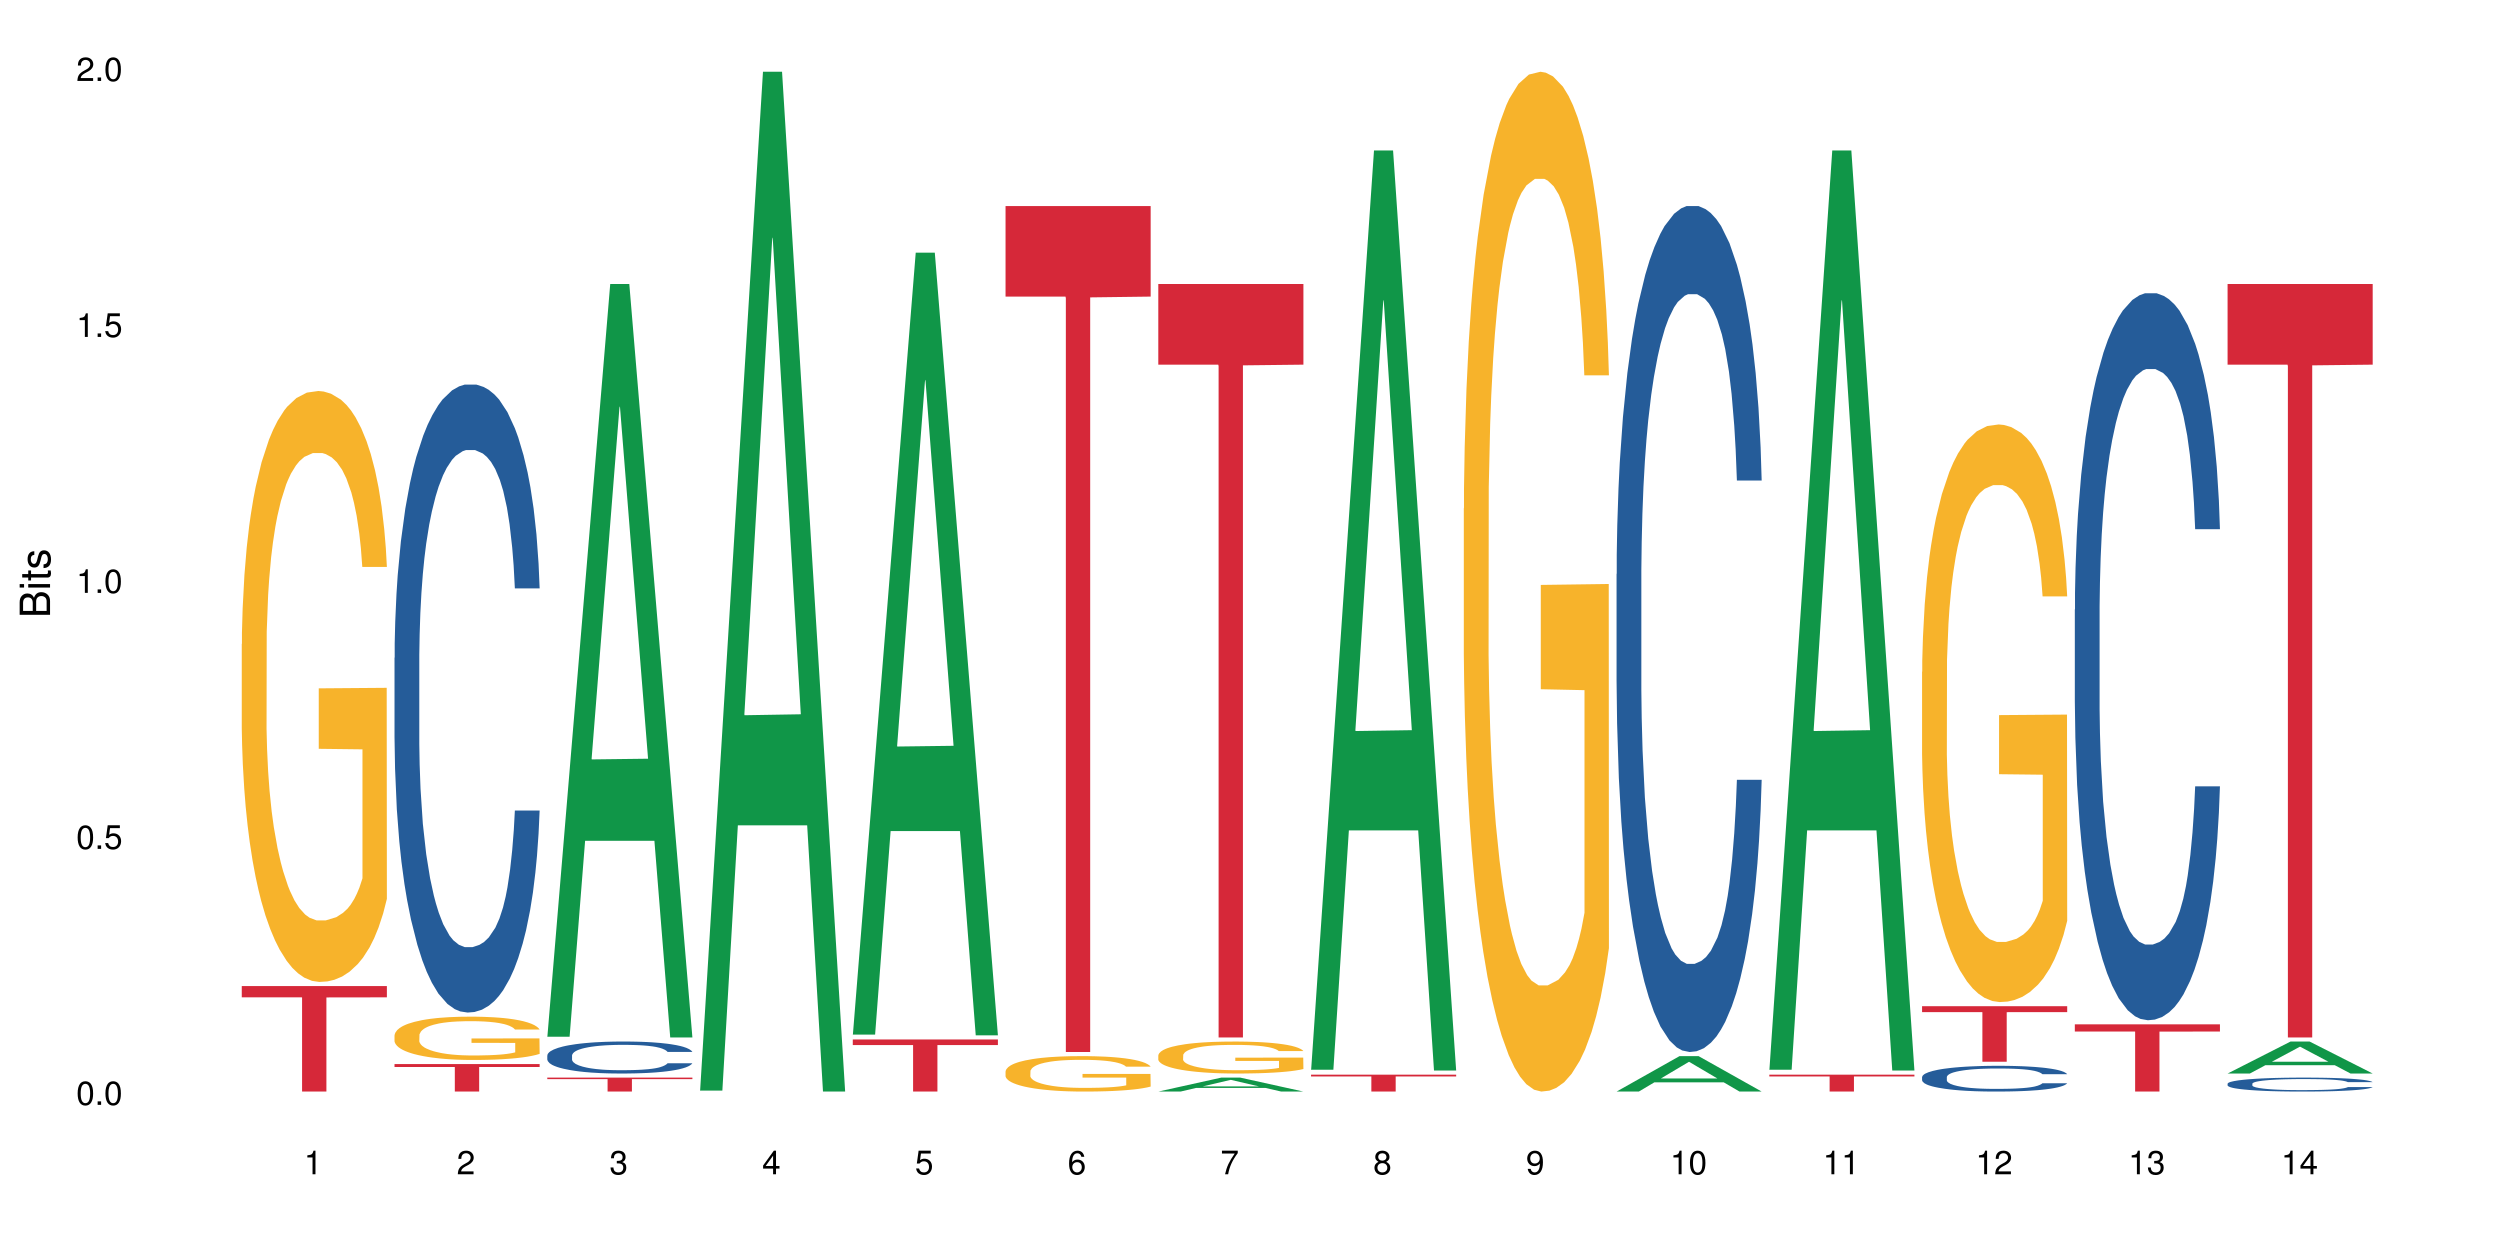 <?xml version="1.0" encoding="UTF-8"?>
<svg xmlns="http://www.w3.org/2000/svg" xmlns:xlink="http://www.w3.org/1999/xlink" width="720pt" height="360pt" viewBox="0 0 720 360" version="1.1">
<defs>
<g>
<symbol overflow="visible" id="glyph0-0">
<path style="stroke:none;" d=""/>
</symbol>
<symbol overflow="visible" id="glyph0-1">
<path style="stroke:none;" d="M 2.641 -6.797 C 2 -6.797 1.422 -6.531 1.078 -6.047 C 0.641 -5.453 0.406 -4.547 0.406 -3.297 C 0.406 -1 1.188 0.219 2.641 0.219 C 4.078 0.219 4.859 -1 4.859 -3.234 C 4.859 -4.562 4.656 -5.438 4.203 -6.047 C 3.844 -6.531 3.281 -6.797 2.641 -6.797 Z M 2.641 -6.047 C 3.547 -6.047 4 -5.125 4 -3.312 C 4 -1.375 3.562 -0.484 2.625 -0.484 C 1.734 -0.484 1.281 -1.422 1.281 -3.281 C 1.281 -5.141 1.734 -6.047 2.641 -6.047 Z M 2.641 -6.047 "/>
</symbol>
<symbol overflow="visible" id="glyph0-2">
<path style="stroke:none;" d="M 1.828 -1 L 0.828 -1 L 0.828 0 L 1.828 0 Z M 1.828 -1 "/>
</symbol>
<symbol overflow="visible" id="glyph0-3">
<path style="stroke:none;" d="M 4.562 -6.797 L 1.062 -6.797 L 0.547 -3.094 L 1.328 -3.094 C 1.719 -3.562 2.047 -3.734 2.578 -3.734 C 3.484 -3.734 4.062 -3.109 4.062 -2.094 C 4.062 -1.125 3.484 -0.531 2.578 -0.531 C 1.828 -0.531 1.375 -0.906 1.188 -1.672 L 0.328 -1.672 C 0.453 -1.109 0.547 -0.844 0.75 -0.594 C 1.125 -0.078 1.828 0.219 2.594 0.219 C 3.969 0.219 4.922 -0.781 4.922 -2.219 C 4.922 -3.562 4.031 -4.484 2.719 -4.484 C 2.25 -4.484 1.859 -4.359 1.469 -4.062 L 1.734 -5.969 L 4.562 -5.969 Z M 4.562 -6.797 "/>
</symbol>
<symbol overflow="visible" id="glyph0-4">
<path style="stroke:none;" d="M 2.484 -4.844 L 2.484 0 L 3.328 0 L 3.328 -6.797 L 2.766 -6.797 C 2.469 -5.75 2.281 -5.609 0.984 -5.453 L 0.984 -4.844 Z M 2.484 -4.844 "/>
</symbol>
<symbol overflow="visible" id="glyph0-5">
<path style="stroke:none;" d="M 4.859 -0.828 L 1.281 -0.828 C 1.359 -1.391 1.672 -1.75 2.5 -2.234 L 3.469 -2.75 C 4.406 -3.266 4.906 -3.969 4.906 -4.812 C 4.906 -5.375 4.672 -5.906 4.266 -6.266 C 3.859 -6.625 3.375 -6.797 2.719 -6.797 C 1.859 -6.797 1.219 -6.5 0.844 -5.922 C 0.609 -5.562 0.5 -5.125 0.484 -4.438 L 1.328 -4.438 C 1.359 -4.906 1.406 -5.188 1.531 -5.406 C 1.75 -5.812 2.188 -6.062 2.703 -6.062 C 3.469 -6.062 4.031 -5.516 4.031 -4.781 C 4.031 -4.25 3.719 -3.797 3.125 -3.438 L 2.234 -2.938 C 0.812 -2.141 0.406 -1.5 0.328 0 L 4.859 0 Z M 4.859 -0.828 "/>
</symbol>
<symbol overflow="visible" id="glyph0-6">
<path style="stroke:none;" d="M 2.125 -3.125 L 2.578 -3.125 C 3.516 -3.125 3.984 -2.703 3.984 -1.891 C 3.984 -1.031 3.469 -0.531 2.578 -0.531 C 1.656 -0.531 1.203 -0.984 1.156 -1.969 L 0.312 -1.969 C 0.344 -1.422 0.438 -1.078 0.609 -0.766 C 0.953 -0.109 1.625 0.219 2.547 0.219 C 3.953 0.219 4.859 -0.609 4.859 -1.906 C 4.859 -2.766 4.516 -3.25 3.703 -3.516 C 4.344 -3.766 4.656 -4.25 4.656 -4.938 C 4.656 -6.109 3.875 -6.797 2.578 -6.797 C 1.203 -6.797 0.484 -6.047 0.453 -4.609 L 1.297 -4.609 C 1.312 -5.016 1.344 -5.25 1.453 -5.453 C 1.641 -5.828 2.062 -6.062 2.594 -6.062 C 3.344 -6.062 3.797 -5.625 3.797 -4.906 C 3.797 -4.422 3.609 -4.141 3.25 -3.984 C 3.016 -3.891 2.719 -3.844 2.125 -3.844 Z M 2.125 -3.125 "/>
</symbol>
<symbol overflow="visible" id="glyph0-7">
<path style="stroke:none;" d="M 3.141 -1.625 L 3.141 0 L 3.984 0 L 3.984 -1.625 L 4.984 -1.625 L 4.984 -2.391 L 3.984 -2.391 L 3.984 -6.797 L 3.359 -6.797 L 0.266 -2.516 L 0.266 -1.625 Z M 3.141 -2.391 L 1 -2.391 L 3.141 -5.359 Z M 3.141 -2.391 "/>
</symbol>
<symbol overflow="visible" id="glyph0-8">
<path style="stroke:none;" d="M 4.781 -5.031 C 4.609 -6.141 3.891 -6.797 2.844 -6.797 C 2.094 -6.797 1.422 -6.438 1.031 -5.828 C 0.609 -5.172 0.406 -4.344 0.406 -3.094 C 0.406 -1.953 0.578 -1.234 0.984 -0.625 C 1.359 -0.078 1.953 0.219 2.703 0.219 C 3.984 0.219 4.922 -0.734 4.922 -2.078 C 4.922 -3.344 4.062 -4.234 2.844 -4.234 C 2.172 -4.234 1.641 -3.969 1.281 -3.469 C 1.281 -5.125 1.828 -6.047 2.797 -6.047 C 3.391 -6.047 3.797 -5.672 3.938 -5.031 Z M 2.734 -3.484 C 3.547 -3.484 4.062 -2.922 4.062 -2 C 4.062 -1.156 3.484 -0.531 2.703 -0.531 C 1.922 -0.531 1.328 -1.188 1.328 -2.047 C 1.328 -2.891 1.906 -3.484 2.734 -3.484 Z M 2.734 -3.484 "/>
</symbol>
<symbol overflow="visible" id="glyph0-9">
<path style="stroke:none;" d="M 4.984 -6.797 L 0.438 -6.797 L 0.438 -5.969 L 4.109 -5.969 C 2.5 -3.656 1.828 -2.234 1.328 0 L 2.219 0 C 2.594 -2.172 3.453 -4.047 4.984 -6.094 Z M 4.984 -6.797 "/>
</symbol>
<symbol overflow="visible" id="glyph0-10">
<path style="stroke:none;" d="M 3.75 -3.578 C 4.453 -4 4.688 -4.344 4.688 -4.984 C 4.688 -6.047 3.844 -6.797 2.641 -6.797 C 1.438 -6.797 0.594 -6.047 0.594 -4.984 C 0.594 -4.359 0.828 -4.016 1.516 -3.578 C 0.734 -3.203 0.359 -2.641 0.359 -1.891 C 0.359 -0.641 1.297 0.219 2.641 0.219 C 3.984 0.219 4.922 -0.641 4.922 -1.875 C 4.922 -2.641 4.531 -3.203 3.75 -3.578 Z M 2.641 -6.047 C 3.359 -6.047 3.812 -5.625 3.812 -4.969 C 3.812 -4.344 3.344 -3.922 2.641 -3.922 C 1.922 -3.922 1.453 -4.344 1.453 -4.984 C 1.453 -5.625 1.922 -6.047 2.641 -6.047 Z M 2.641 -3.203 C 3.484 -3.203 4.062 -2.672 4.062 -1.875 C 4.062 -1.062 3.484 -0.531 2.625 -0.531 C 1.797 -0.531 1.219 -1.078 1.219 -1.875 C 1.219 -2.672 1.797 -3.203 2.641 -3.203 Z M 2.641 -3.203 "/>
</symbol>
<symbol overflow="visible" id="glyph0-11">
<path style="stroke:none;" d="M 0.516 -1.547 C 0.672 -0.438 1.406 0.219 2.438 0.219 C 3.188 0.219 3.859 -0.141 4.266 -0.75 C 4.688 -1.406 4.891 -2.25 4.891 -3.484 C 4.891 -4.625 4.703 -5.359 4.312 -5.953 C 3.938 -6.5 3.344 -6.797 2.594 -6.797 C 1.297 -6.797 0.359 -5.844 0.359 -4.516 C 0.359 -3.25 1.234 -2.344 2.453 -2.344 C 3.094 -2.344 3.562 -2.578 4.016 -3.109 C 4 -1.453 3.469 -0.531 2.5 -0.531 C 1.906 -0.531 1.484 -0.906 1.359 -1.547 Z M 2.578 -6.062 C 3.375 -6.062 3.969 -5.406 3.969 -4.531 C 3.969 -3.688 3.375 -3.094 2.547 -3.094 C 1.734 -3.094 1.234 -3.672 1.234 -4.578 C 1.234 -5.438 1.797 -6.062 2.578 -6.062 Z M 2.578 -6.062 "/>
</symbol>
<symbol overflow="visible" id="glyph1-0">
<path style="stroke:none;" d=""/>
</symbol>
<symbol overflow="visible" id="glyph1-1">
<path style="stroke:none;" d="M 0 -0.953 L 0 -4.891 C 0 -5.719 -0.234 -6.344 -0.734 -6.797 C -1.188 -7.234 -1.812 -7.469 -2.5 -7.469 C -3.547 -7.469 -4.188 -7 -4.625 -5.875 C -4.984 -6.672 -5.641 -7.094 -6.531 -7.094 C -7.156 -7.094 -7.734 -6.859 -8.141 -6.391 C -8.562 -5.938 -8.75 -5.344 -8.75 -4.5 L -8.75 -0.953 Z M -4.984 -2.062 L -7.766 -2.062 L -7.766 -4.219 C -7.766 -4.844 -7.688 -5.203 -7.453 -5.5 C -7.219 -5.812 -6.859 -5.969 -6.375 -5.969 C -5.906 -5.969 -5.531 -5.812 -5.297 -5.5 C -5.062 -5.203 -4.984 -4.844 -4.984 -4.219 Z M -0.984 -2.062 L -4 -2.062 L -4 -4.781 C -4 -5.328 -3.859 -5.688 -3.578 -5.953 C -3.297 -6.219 -2.922 -6.359 -2.484 -6.359 C -2.062 -6.359 -1.688 -6.219 -1.406 -5.953 C -1.109 -5.688 -0.984 -5.328 -0.984 -4.781 Z M -0.984 -2.062 "/>
</symbol>
<symbol overflow="visible" id="glyph1-2">
<path style="stroke:none;" d="M -6.281 -1.797 L -6.281 -0.797 L 0 -0.797 L 0 -1.797 Z M -8.75 -1.797 L -8.75 -0.797 L -7.484 -0.797 L -7.484 -1.797 Z M -8.75 -1.797 "/>
</symbol>
<symbol overflow="visible" id="glyph1-3">
<path style="stroke:none;" d="M -6.281 -3.047 L -6.281 -2.016 L -8.016 -2.016 L -8.016 -1.016 L -6.281 -1.016 L -6.281 -0.172 L -5.469 -0.172 L -5.469 -1.016 L -0.719 -1.016 C -0.078 -1.016 0.281 -1.453 0.281 -2.234 C 0.281 -2.469 0.25 -2.719 0.188 -3.047 L -0.641 -3.047 C -0.609 -2.922 -0.594 -2.766 -0.594 -2.562 C -0.594 -2.141 -0.719 -2.016 -1.156 -2.016 L -5.469 -2.016 L -5.469 -3.047 Z M -6.281 -3.047 "/>
</symbol>
<symbol overflow="visible" id="glyph1-4">
<path style="stroke:none;" d="M -4.531 -5.25 C -5.766 -5.25 -6.469 -4.422 -6.469 -2.969 C -6.469 -1.516 -5.719 -0.562 -4.547 -0.562 C -3.562 -0.562 -3.094 -1.062 -2.734 -2.562 L -2.516 -3.484 C -2.344 -4.188 -2.094 -4.469 -1.625 -4.469 C -1.047 -4.469 -0.641 -3.875 -0.641 -3 C -0.641 -2.453 -0.797 -2 -1.062 -1.75 C -1.25 -1.594 -1.422 -1.531 -1.875 -1.469 L -1.875 -0.406 C -0.422 -0.453 0.281 -1.266 0.281 -2.922 C 0.281 -4.5 -0.5 -5.516 -1.719 -5.516 C -2.656 -5.516 -3.172 -4.984 -3.469 -3.734 L -3.703 -2.766 C -3.891 -1.953 -4.156 -1.609 -4.594 -1.609 C -5.172 -1.609 -5.547 -2.125 -5.547 -2.938 C -5.547 -3.75 -5.203 -4.172 -4.531 -4.203 Z M -4.531 -5.25 "/>
</symbol>
</g>
</defs>
<g id="surface24283">
<rect x="0" y="0" width="720" height="360" style="fill:rgb(100%,100%,100%);fill-opacity:1;stroke:none;"/>
<path style=" stroke:none;fill-rule:nonzero;fill:rgb(96.863%,70.196%,16.863%);fill-opacity:1;" d="M 69.629 185.5 L 69.68 185.348 L 69.68 182.238 L 69.883 175.242 L 70.395 165.605 L 71.055 157.68 L 71.77 151.461 L 72.23 148.199 L 72.992 143.535 L 73.656 140.117 L 75.336 133.121 L 77.477 126.594 L 78.652 123.797 L 79.977 121.152 L 81.863 118.199 L 82.727 117.113 L 85.379 114.625 L 88.387 113.07 L 91.699 112.605 L 93.227 112.762 L 95.316 113.383 L 98.172 115.09 L 99.801 116.645 L 101.078 118.199 L 102.402 120.219 L 104.031 123.328 L 105.562 127.059 L 106.785 130.789 L 108.008 135.453 L 109.027 140.426 L 109.895 145.867 L 110.66 152.395 L 111.117 157.836 L 111.422 163.273 L 104.34 163.273 L 103.93 157.836 L 103.473 153.637 L 102.707 148.508 L 101.941 144.777 L 101.18 141.824 L 99.75 137.785 L 98.527 135.297 L 97 133.121 L 95.52 131.723 L 93.84 130.789 L 92.82 130.48 L 90.117 130.48 L 87.672 131.566 L 86.246 132.809 L 85.227 134.055 L 83.797 136.387 L 82.934 138.25 L 82.422 139.492 L 80.895 144.312 L 79.875 148.664 L 79.312 151.617 L 78.602 156.281 L 78.09 160.477 L 77.531 166.695 L 77.223 171.355 L 76.816 181.926 L 76.766 209.902 L 76.918 215.812 L 77.223 222.184 L 77.633 227.777 L 78.242 233.684 L 78.855 238.191 L 79.926 244.254 L 80.844 248.297 L 81.555 250.938 L 82.934 255.133 L 83.492 256.535 L 84.816 259.332 L 86.195 261.508 L 87.875 263.371 L 89.148 264.305 L 91.188 265.082 L 93.789 265.082 L 96.848 264.148 L 98.781 262.906 L 100.109 261.664 L 100.977 260.574 L 102.047 258.863 L 102.809 257.312 L 103.523 255.602 L 104.391 252.957 L 104.391 215.812 L 91.801 215.656 L 91.801 198.246 L 111.371 198.09 L 111.422 258.863 L 110.352 263.062 L 109.027 267.102 L 107.754 270.211 L 106.43 272.855 L 104.543 275.809 L 103.012 277.672 L 100.668 279.848 L 98.527 281.246 L 96.285 282.18 L 94.297 282.645 L 91.953 282.801 L 89.863 282.492 L 87.621 281.559 L 85.836 280.312 L 84.207 278.762 L 82.574 276.738 L 80.535 273.477 L 79.211 270.832 L 77.836 267.57 L 76.461 263.684 L 75.234 259.488 L 74.422 256.223 L 73.605 252.492 L 72.738 247.828 L 71.922 242.543 L 71.312 237.727 L 70.75 232.285 L 70.344 227.156 L 69.934 220.164 L 69.73 214.566 L 69.629 209.75 Z M 69.629 185.5 "/>
<path style=" stroke:none;fill-rule:nonzero;fill:rgb(83.922%,15.686%,22.353%);fill-opacity:1;" d="M 69.629 283.98 L 111.422 283.98 L 111.422 287.234 L 94.004 287.262 L 94.004 314.371 L 86.996 314.371 L 86.996 287.289 L 86.895 287.234 L 69.629 287.234 Z M 69.629 283.98 "/>
<path style=" stroke:none;fill-rule:nonzero;fill:rgb(14.51%,36.078%,60%);fill-opacity:1;" d="M 113.621 189.457 L 113.672 189.293 L 113.672 185.324 L 113.828 179.043 L 114.184 171.109 L 114.539 165.652 L 115.457 155.902 L 116.73 146.477 L 118.059 139.203 L 119.023 134.906 L 119.891 131.602 L 121.879 125.484 L 123.152 122.344 L 124.531 119.531 L 126.211 116.723 L 127.434 115.07 L 130.188 112.426 L 132.227 111.27 L 133.805 110.773 L 137.223 110.773 L 139.258 111.434 L 140.738 112.258 L 142.367 113.582 L 143.746 115.07 L 146.141 118.707 L 148.281 123.336 L 149.25 125.98 L 150.777 131.105 L 151.949 136.062 L 152.766 140.363 L 153.684 146.477 L 154.5 153.918 L 155.109 162.348 L 155.418 169.457 L 148.281 169.457 L 147.926 162.844 L 147.516 157.719 L 146.75 150.941 L 145.988 146.148 L 144.918 141.355 L 143.949 138.211 L 142.625 135.07 L 141.453 133.09 L 140.227 131.602 L 139.055 130.609 L 136.812 129.617 L 134.215 129.617 L 133.246 129.949 L 131.258 131.27 L 130.188 132.426 L 128.66 134.742 L 127.59 136.891 L 126.312 140.195 L 125.449 143.008 L 124.379 147.305 L 123.613 151.105 L 122.746 156.562 L 122.234 160.695 L 121.777 165.324 L 121.371 170.777 L 121.062 176.562 L 120.859 182.68 L 120.758 188.633 L 120.758 214.254 L 120.859 220.203 L 121.113 227.148 L 121.777 237.23 L 122.746 245.992 L 123.867 252.938 L 124.938 257.895 L 125.551 260.211 L 126.363 262.855 L 127.641 266.16 L 129.473 269.465 L 130.543 270.789 L 132.176 272.109 L 133.855 272.773 L 136.098 272.773 L 138.086 272.109 L 139.414 271.285 L 140.789 269.961 L 142.676 267.152 L 143.848 264.508 L 144.867 261.367 L 145.629 258.227 L 146.141 255.582 L 146.906 250.457 L 147.516 244.836 L 147.977 239.051 L 148.281 233.43 L 155.418 233.43 L 155.109 240.043 L 154.652 246.488 L 154.191 251.281 L 153.48 257.07 L 152.664 262.191 L 151.492 267.98 L 150.523 271.781 L 149.25 275.914 L 148.078 279.055 L 146.805 281.863 L 144.918 285.172 L 143.695 286.824 L 142.367 288.312 L 140.789 289.633 L 138.801 290.789 L 136.66 291.453 L 134.672 291.617 L 132.531 291.285 L 130.953 290.625 L 128.863 289.137 L 126.262 286.164 L 124.379 283.023 L 122.898 279.879 L 121.625 276.574 L 120.199 272.109 L 118.363 264.836 L 117.242 259.219 L 116.477 254.59 L 115.609 248.141 L 115 242.355 L 114.285 233.098 L 113.777 221.363 L 113.621 212.27 Z M 113.621 189.457 "/>
<path style=" stroke:none;fill-rule:nonzero;fill:rgb(96.863%,70.196%,16.863%);fill-opacity:1;" d="M 113.621 298.141 L 113.672 298.129 L 113.672 297.898 L 113.879 297.387 L 114.387 296.68 L 115.051 296.102 L 115.762 295.645 L 116.223 295.406 L 116.988 295.062 L 117.648 294.812 L 119.332 294.301 L 121.473 293.82 L 122.645 293.617 L 123.969 293.422 L 125.855 293.207 L 126.723 293.129 L 129.371 292.945 L 132.379 292.832 L 135.691 292.797 L 137.223 292.809 L 139.312 292.855 L 142.164 292.98 L 143.797 293.094 L 145.07 293.207 L 146.395 293.355 L 148.027 293.582 L 149.555 293.855 L 150.777 294.129 L 152 294.473 L 153.02 294.836 L 153.887 295.234 L 154.652 295.715 L 155.109 296.113 L 155.418 296.512 L 148.332 296.512 L 147.926 296.113 L 147.465 295.805 L 146.699 295.43 L 145.938 295.156 L 145.172 294.938 L 143.746 294.641 L 142.523 294.461 L 140.992 294.301 L 139.516 294.199 L 137.832 294.129 L 136.812 294.105 L 134.113 294.105 L 131.664 294.188 L 130.238 294.277 L 129.219 294.367 L 127.793 294.539 L 126.926 294.676 L 126.414 294.766 L 124.887 295.121 L 123.867 295.441 L 123.305 295.656 L 122.594 295.996 L 122.082 296.305 L 121.523 296.762 L 121.219 297.102 L 120.809 297.879 L 120.758 299.926 L 120.91 300.359 L 121.219 300.828 L 121.625 301.238 L 122.234 301.672 L 122.848 302 L 123.918 302.445 L 124.836 302.742 L 125.551 302.934 L 126.926 303.242 L 127.484 303.344 L 128.812 303.551 L 130.188 303.707 L 131.871 303.844 L 133.145 303.914 L 135.184 303.973 L 137.781 303.973 L 140.84 303.902 L 142.777 303.812 L 144.102 303.719 L 144.969 303.641 L 146.039 303.516 L 146.805 303.402 L 147.516 303.277 L 148.383 303.082 L 148.383 300.359 L 135.793 300.348 L 135.793 299.074 L 155.367 299.062 L 155.418 303.516 L 154.348 303.824 L 153.02 304.117 L 151.746 304.348 L 150.422 304.539 L 148.535 304.758 L 147.008 304.895 L 144.664 305.055 L 142.523 305.156 L 140.277 305.223 L 138.293 305.258 L 135.945 305.27 L 133.855 305.246 L 131.613 305.18 L 129.832 305.086 L 128.199 304.973 L 126.57 304.824 L 124.531 304.586 L 123.203 304.391 L 121.828 304.152 L 120.453 303.867 L 119.23 303.562 L 118.414 303.32 L 117.598 303.047 L 116.73 302.707 L 115.918 302.32 L 115.305 301.965 L 114.742 301.566 L 114.336 301.191 L 113.93 300.68 L 113.727 300.27 L 113.621 299.914 Z M 113.621 298.141 "/>
<path style=" stroke:none;fill-rule:nonzero;fill:rgb(83.922%,15.686%,22.353%);fill-opacity:1;" d="M 113.621 306.449 L 155.418 306.449 L 155.418 307.297 L 138 307.305 L 138 314.371 L 130.988 314.371 L 130.988 307.312 L 130.887 307.297 L 113.621 307.297 Z M 113.621 306.449 "/>
<path style=" stroke:none;fill-rule:nonzero;fill:rgb(6.275%,58.824%,28.235%);fill-opacity:1;" d="M 157.617 298.582 L 157.66 298.379 L 175.746 81.789 L 181.238 81.789 L 199.41 298.785 L 193.023 298.785 L 188.469 242.145 L 168.512 242.145 L 164.047 298.582 L 157.617 298.582 L 170.43 218.711 L 186.641 218.508 L 178.559 117.242 L 178.469 117.039 L 178.379 117.652 L 170.387 218.508 L 170.43 218.711 Z M 157.617 298.582 "/>
<path style=" stroke:none;fill-rule:nonzero;fill:rgb(14.51%,36.078%,60%);fill-opacity:1;" d="M 157.617 303.973 L 157.668 303.965 L 157.668 303.762 L 157.82 303.441 L 158.176 303.039 L 158.535 302.762 L 159.449 302.266 L 160.727 301.785 L 162.051 301.414 L 163.02 301.195 L 163.887 301.027 L 165.871 300.715 L 167.148 300.555 L 168.523 300.414 L 170.207 300.27 L 171.43 300.184 L 174.18 300.051 L 176.219 299.992 L 177.801 299.965 L 181.215 299.965 L 183.254 300 L 184.73 300.043 L 186.363 300.109 L 187.738 300.184 L 190.133 300.371 L 192.273 300.605 L 193.242 300.742 L 194.773 301 L 195.945 301.254 L 196.758 301.473 L 197.676 301.785 L 198.492 302.164 L 199.105 302.594 L 199.41 302.953 L 192.273 302.953 L 191.918 302.617 L 191.512 302.355 L 190.746 302.012 L 189.98 301.77 L 188.91 301.523 L 187.941 301.363 L 186.617 301.203 L 185.445 301.102 L 184.223 301.027 L 183.051 300.977 L 180.805 300.926 L 178.207 300.926 L 177.238 300.941 L 175.25 301.012 L 174.18 301.07 L 172.652 301.188 L 171.582 301.297 L 170.309 301.465 L 169.441 301.609 L 168.371 301.828 L 167.605 302.02 L 166.738 302.297 L 166.23 302.508 L 165.77 302.746 L 165.363 303.023 L 165.059 303.316 L 164.855 303.629 L 164.75 303.93 L 164.75 305.234 L 164.855 305.539 L 165.109 305.895 L 165.77 306.406 L 166.738 306.852 L 167.859 307.207 L 168.93 307.457 L 169.543 307.578 L 170.359 307.711 L 171.633 307.879 L 173.469 308.047 L 174.539 308.117 L 176.168 308.184 L 177.852 308.215 L 180.094 308.215 L 182.082 308.184 L 183.406 308.141 L 184.781 308.074 L 186.668 307.93 L 187.84 307.797 L 188.859 307.637 L 189.625 307.477 L 190.133 307.34 L 190.898 307.078 L 191.512 306.793 L 191.969 306.5 L 192.273 306.211 L 199.41 306.211 L 199.105 306.551 L 198.645 306.879 L 198.188 307.121 L 197.473 307.418 L 196.656 307.676 L 195.484 307.973 L 194.516 308.164 L 193.242 308.375 L 192.07 308.535 L 190.797 308.68 L 188.91 308.848 L 187.688 308.934 L 186.363 309.008 L 184.781 309.074 L 182.793 309.133 L 180.652 309.168 L 178.664 309.176 L 176.523 309.16 L 174.945 309.125 L 172.855 309.051 L 170.258 308.898 L 168.371 308.738 L 166.891 308.578 L 165.617 308.41 L 164.191 308.184 L 162.355 307.812 L 161.234 307.527 L 160.469 307.289 L 159.605 306.961 L 158.992 306.668 L 158.277 306.195 L 157.77 305.598 L 157.617 305.137 Z M 157.617 303.973 "/>
<path style=" stroke:none;fill-rule:nonzero;fill:rgb(83.922%,15.686%,22.353%);fill-opacity:1;" d="M 157.617 310.355 L 199.41 310.355 L 199.41 310.785 L 181.992 310.789 L 181.992 314.371 L 174.984 314.371 L 174.984 310.793 L 174.883 310.785 L 157.617 310.785 Z M 157.617 310.355 "/>
<path style=" stroke:none;fill-rule:nonzero;fill:rgb(6.275%,58.824%,28.235%);fill-opacity:1;" d="M 201.609 314.094 L 201.652 313.82 L 219.738 20.664 L 225.23 20.664 L 243.402 314.371 L 237.02 314.371 L 232.465 237.703 L 212.504 237.703 L 208.039 314.094 L 201.609 314.094 L 214.426 205.988 L 230.633 205.711 L 222.551 68.648 L 222.461 68.375 L 222.371 69.199 L 214.379 205.711 L 214.426 205.988 Z M 201.609 314.094 "/>
<path style=" stroke:none;fill-rule:nonzero;fill:rgb(6.275%,58.824%,28.235%);fill-opacity:1;" d="M 245.602 297.973 L 245.648 297.762 L 263.73 72.762 L 269.223 72.762 L 287.398 298.184 L 281.012 298.184 L 276.457 239.344 L 256.496 239.344 L 252.031 297.973 L 245.602 297.973 L 258.418 215 L 274.625 214.789 L 266.543 109.594 L 266.457 109.383 L 266.367 110.016 L 258.375 214.789 L 258.418 215 Z M 245.602 297.973 "/>
<path style=" stroke:none;fill-rule:nonzero;fill:rgb(83.922%,15.686%,22.353%);fill-opacity:1;" d="M 245.602 299.363 L 287.398 299.363 L 287.398 300.973 L 269.977 300.984 L 269.977 314.371 L 262.969 314.371 L 262.969 301 L 262.867 300.973 L 245.602 300.973 Z M 245.602 299.363 "/>
<path style=" stroke:none;fill-rule:nonzero;fill:rgb(96.863%,70.196%,16.863%);fill-opacity:1;" d="M 289.598 308.535 L 289.648 308.527 L 289.648 308.34 L 289.852 307.918 L 290.359 307.344 L 291.023 306.867 L 291.738 306.492 L 292.195 306.297 L 292.961 306.02 L 293.621 305.812 L 295.305 305.395 L 297.445 305.004 L 298.617 304.836 L 299.941 304.676 L 301.828 304.5 L 302.695 304.434 L 305.344 304.285 L 308.352 304.191 L 311.664 304.164 L 313.195 304.172 L 315.285 304.211 L 318.137 304.312 L 319.77 304.406 L 321.043 304.5 L 322.367 304.621 L 324 304.805 L 325.527 305.031 L 326.75 305.254 L 327.977 305.535 L 328.996 305.832 L 329.859 306.156 L 330.625 306.551 L 331.086 306.875 L 331.391 307.203 L 324.305 307.203 L 323.898 306.875 L 323.438 306.625 L 322.676 306.316 L 321.91 306.094 L 321.145 305.914 L 319.719 305.672 L 318.496 305.523 L 316.965 305.395 L 315.488 305.309 L 313.805 305.254 L 312.785 305.234 L 310.086 305.234 L 307.641 305.301 L 306.211 305.375 L 305.191 305.449 L 303.766 305.59 L 302.898 305.703 L 302.391 305.777 L 300.859 306.066 L 299.84 306.324 L 299.281 306.504 L 298.566 306.781 L 298.059 307.035 L 297.496 307.406 L 297.191 307.688 L 296.781 308.32 L 296.73 310 L 296.883 310.352 L 297.191 310.734 L 297.598 311.07 L 298.211 311.426 L 298.82 311.695 L 299.891 312.059 L 300.809 312.301 L 301.523 312.461 L 302.898 312.711 L 303.461 312.797 L 304.785 312.965 L 306.16 313.094 L 307.844 313.207 L 309.117 313.262 L 311.156 313.309 L 313.754 313.309 L 316.812 313.254 L 318.75 313.176 L 320.074 313.102 L 320.941 313.039 L 322.012 312.934 L 322.777 312.844 L 323.488 312.738 L 324.355 312.582 L 324.355 310.352 L 311.766 310.344 L 311.766 309.301 L 331.34 309.289 L 331.391 312.934 L 330.32 313.188 L 328.996 313.43 L 327.719 313.617 L 326.395 313.773 L 324.508 313.949 L 322.98 314.062 L 320.637 314.195 L 318.496 314.277 L 316.254 314.332 L 314.266 314.363 L 311.922 314.371 L 309.832 314.352 L 307.59 314.297 L 305.805 314.223 L 304.172 314.129 L 302.543 314.008 L 300.504 313.812 L 299.18 313.652 L 297.801 313.457 L 296.426 313.223 L 295.203 312.973 L 294.387 312.777 L 293.57 312.555 L 292.707 312.273 L 291.891 311.957 L 291.277 311.668 L 290.719 311.34 L 290.309 311.035 L 289.902 310.613 L 289.699 310.277 L 289.598 309.988 Z M 289.598 308.535 "/>
<path style=" stroke:none;fill-rule:nonzero;fill:rgb(83.922%,15.686%,22.353%);fill-opacity:1;" d="M 289.598 59.34 L 331.391 59.34 L 331.391 85.418 L 313.973 85.648 L 313.973 302.984 L 306.965 302.984 L 306.965 85.875 L 306.863 85.418 L 289.598 85.418 Z M 289.598 59.34 "/>
<path style=" stroke:none;fill-rule:nonzero;fill:rgb(6.275%,58.824%,28.235%);fill-opacity:1;" d="M 333.59 314.367 L 333.633 314.363 L 351.719 310.355 L 357.211 310.355 L 375.383 314.371 L 369 314.371 L 364.445 313.324 L 344.484 313.324 L 340.02 314.367 L 333.59 314.367 L 346.406 312.891 L 362.613 312.887 L 354.531 311.012 L 354.441 311.008 L 354.352 311.02 L 346.359 312.887 L 346.406 312.891 Z M 333.59 314.367 "/>
<path style=" stroke:none;fill-rule:nonzero;fill:rgb(96.863%,70.196%,16.863%);fill-opacity:1;" d="M 333.59 303.91 L 333.641 303.902 L 333.641 303.734 L 333.844 303.355 L 334.355 302.836 L 335.016 302.406 L 335.73 302.07 L 336.188 301.891 L 336.953 301.641 L 337.617 301.453 L 339.297 301.078 L 341.438 300.723 L 342.609 300.57 L 343.938 300.43 L 345.82 300.27 L 346.688 300.211 L 349.34 300.074 L 352.348 299.992 L 355.66 299.965 L 357.188 299.973 L 359.277 300.008 L 362.133 300.102 L 363.762 300.184 L 365.035 300.27 L 366.363 300.379 L 367.992 300.547 L 369.523 300.75 L 370.746 300.949 L 371.969 301.203 L 372.988 301.473 L 373.855 301.766 L 374.617 302.121 L 375.078 302.414 L 375.383 302.707 L 368.297 302.707 L 367.891 302.414 L 367.434 302.188 L 366.668 301.91 L 365.902 301.707 L 365.141 301.547 L 363.711 301.328 L 362.488 301.195 L 360.961 301.078 L 359.48 301 L 357.801 300.949 L 356.781 300.934 L 354.078 300.934 L 351.633 300.992 L 350.207 301.059 L 349.188 301.125 L 347.758 301.254 L 346.891 301.355 L 346.383 301.422 L 344.855 301.684 L 343.836 301.918 L 343.273 302.078 L 342.559 302.328 L 342.051 302.559 L 341.488 302.895 L 341.184 303.145 L 340.777 303.719 L 340.727 305.23 L 340.879 305.551 L 341.184 305.895 L 341.59 306.199 L 342.203 306.52 L 342.816 306.762 L 343.887 307.09 L 344.801 307.309 L 345.516 307.453 L 346.891 307.68 L 347.453 307.754 L 348.777 307.906 L 350.152 308.023 L 351.836 308.125 L 353.109 308.176 L 355.148 308.219 L 357.75 308.219 L 360.805 308.168 L 362.742 308.098 L 364.07 308.031 L 364.934 307.973 L 366.004 307.879 L 366.77 307.797 L 367.484 307.703 L 368.352 307.562 L 368.352 305.551 L 355.762 305.543 L 355.762 304.602 L 375.332 304.594 L 375.383 307.879 L 374.312 308.109 L 372.988 308.328 L 371.715 308.496 L 370.387 308.637 L 368.504 308.797 L 366.973 308.898 L 364.629 309.016 L 362.488 309.094 L 360.246 309.141 L 358.258 309.168 L 355.914 309.176 L 353.824 309.16 L 351.582 309.109 L 349.797 309.043 L 348.168 308.957 L 346.535 308.848 L 344.496 308.672 L 343.172 308.527 L 341.797 308.352 L 340.418 308.141 L 339.195 307.914 L 338.379 307.738 L 337.566 307.535 L 336.699 307.285 L 335.883 306.996 L 335.273 306.738 L 334.711 306.441 L 334.305 306.164 L 333.895 305.785 L 333.691 305.484 L 333.59 305.223 Z M 333.59 303.91 "/>
<path style=" stroke:none;fill-rule:nonzero;fill:rgb(83.922%,15.686%,22.353%);fill-opacity:1;" d="M 333.59 81.789 L 375.383 81.789 L 375.383 105.02 L 357.965 105.223 L 357.965 298.785 L 350.957 298.785 L 350.957 105.426 L 350.855 105.02 L 333.59 105.02 Z M 333.59 81.789 "/>
<path style=" stroke:none;fill-rule:nonzero;fill:rgb(6.275%,58.824%,28.235%);fill-opacity:1;" d="M 377.582 308.074 L 377.629 307.824 L 395.711 43.332 L 401.203 43.332 L 419.375 308.32 L 412.992 308.32 L 408.438 239.148 L 388.477 239.148 L 384.012 308.074 L 377.582 308.074 L 390.398 210.535 L 406.605 210.289 L 398.523 86.625 L 398.434 86.375 L 398.348 87.125 L 390.352 210.289 L 390.398 210.535 Z M 377.582 308.074 "/>
<path style=" stroke:none;fill-rule:nonzero;fill:rgb(83.922%,15.686%,22.353%);fill-opacity:1;" d="M 377.582 309.5 L 419.375 309.5 L 419.375 310.023 L 401.957 310.027 L 401.957 314.371 L 394.949 314.371 L 394.949 310.031 L 394.848 310.023 L 377.582 310.023 Z M 377.582 309.5 "/>
<path style=" stroke:none;fill-rule:nonzero;fill:rgb(96.863%,70.196%,16.863%);fill-opacity:1;" d="M 421.578 146.461 L 421.629 146.191 L 421.629 140.828 L 421.832 128.758 L 422.34 112.129 L 423.004 98.449 L 423.719 87.719 L 424.176 82.086 L 424.941 74.039 L 425.602 68.141 L 427.285 56.07 L 429.426 44.805 L 430.598 39.977 L 431.922 35.414 L 433.809 30.32 L 434.676 28.441 L 437.324 24.148 L 440.332 21.469 L 443.645 20.664 L 445.176 20.93 L 447.266 22.004 L 450.117 24.953 L 451.75 27.637 L 453.023 30.32 L 454.348 33.805 L 455.98 39.172 L 457.508 45.609 L 458.73 52.047 L 459.957 60.094 L 460.977 68.676 L 461.84 78.062 L 462.605 89.328 L 463.062 98.715 L 463.371 108.105 L 456.285 108.105 L 455.879 98.715 L 455.418 91.477 L 454.656 82.625 L 453.891 76.188 L 453.125 71.09 L 451.699 64.117 L 450.477 59.824 L 448.945 56.07 L 447.469 53.656 L 445.785 52.047 L 444.766 51.508 L 442.066 51.508 L 439.617 53.387 L 438.191 55.531 L 437.172 57.68 L 435.746 61.703 L 434.879 64.922 L 434.371 67.066 L 432.84 75.383 L 431.82 82.891 L 431.262 87.988 L 430.547 96.035 L 430.035 103.277 L 429.477 114.004 L 429.172 122.051 L 428.762 140.293 L 428.711 188.574 L 428.863 198.766 L 429.172 209.762 L 429.578 219.418 L 430.191 229.609 L 430.801 237.391 L 431.871 247.852 L 432.789 254.824 L 433.504 259.383 L 434.879 266.625 L 435.441 269.039 L 436.766 273.867 L 438.141 277.625 L 439.824 280.844 L 441.098 282.453 L 443.137 283.793 L 445.734 283.793 L 448.793 282.184 L 450.73 280.039 L 452.055 277.891 L 452.922 276.016 L 453.992 273.062 L 454.758 270.383 L 455.469 267.43 L 456.336 262.871 L 456.336 198.766 L 443.746 198.496 L 443.746 168.457 L 463.32 168.188 L 463.371 273.062 L 462.301 280.305 L 460.977 287.281 L 459.699 292.645 L 458.375 297.203 L 456.488 302.301 L 454.961 305.52 L 452.617 309.273 L 450.477 311.688 L 448.234 313.297 L 446.246 314.102 L 443.898 314.371 L 441.812 313.836 L 439.566 312.227 L 437.785 310.078 L 436.152 307.398 L 434.523 303.91 L 432.484 298.277 L 431.16 293.719 L 429.781 288.086 L 428.406 281.379 L 427.184 274.137 L 426.367 268.504 L 425.551 262.066 L 424.684 254.02 L 423.871 244.898 L 423.258 236.586 L 422.699 227.195 L 422.289 218.344 L 421.883 206.277 L 421.68 196.621 L 421.578 188.305 Z M 421.578 146.461 "/>
<path style=" stroke:none;fill-rule:nonzero;fill:rgb(6.275%,58.824%,28.235%);fill-opacity:1;" d="M 465.57 314.359 L 465.613 314.352 L 483.699 304.164 L 489.191 304.164 L 507.363 314.371 L 500.977 314.371 L 496.426 311.707 L 476.465 311.707 L 472 314.359 L 465.57 314.359 L 478.383 310.605 L 494.594 310.594 L 486.512 305.832 L 486.422 305.82 L 486.332 305.852 L 478.34 310.594 L 478.383 310.605 Z M 465.57 314.359 "/>
<path style=" stroke:none;fill-rule:nonzero;fill:rgb(14.51%,36.078%,60%);fill-opacity:1;" d="M 465.57 165.348 L 465.621 165.125 L 465.621 159.781 L 465.773 151.316 L 466.129 140.629 L 466.488 133.277 L 467.406 120.141 L 468.68 107.445 L 470.004 97.645 L 470.973 91.855 L 471.84 87.402 L 473.828 79.16 L 475.102 74.93 L 476.477 71.145 L 478.16 67.355 L 479.383 65.129 L 482.133 61.566 L 484.172 60.008 L 485.754 59.34 L 489.168 59.34 L 491.207 60.23 L 492.684 61.344 L 494.316 63.125 L 495.691 65.129 L 498.086 70.027 L 500.227 76.266 L 501.195 79.828 L 502.727 86.73 L 503.898 93.414 L 504.715 99.203 L 505.629 107.445 L 506.445 117.465 L 507.059 128.824 L 507.363 138.402 L 500.227 138.402 L 499.871 129.492 L 499.465 122.59 L 498.699 113.457 L 497.934 107 L 496.863 100.539 L 495.895 96.309 L 494.57 92.078 L 493.398 89.406 L 492.176 87.402 L 491.004 86.062 L 488.762 84.727 L 486.16 84.727 L 485.191 85.172 L 483.203 86.957 L 482.133 88.516 L 480.605 91.633 L 479.535 94.527 L 478.262 98.98 L 477.395 102.766 L 476.324 108.559 L 475.559 113.68 L 474.691 121.031 L 474.184 126.598 L 473.727 132.832 L 473.316 140.184 L 473.012 147.977 L 472.809 156.219 L 472.707 164.234 L 472.707 198.754 L 472.809 206.773 L 473.062 216.125 L 473.727 229.711 L 474.691 241.516 L 475.812 250.871 L 476.883 257.551 L 477.496 260.668 L 478.312 264.23 L 479.586 268.688 L 481.422 273.141 L 482.492 274.922 L 484.121 276.703 L 485.805 277.594 L 488.047 277.594 L 490.035 276.703 L 491.359 275.59 L 492.734 273.809 L 494.621 270.023 L 495.793 266.461 L 496.812 262.227 L 497.578 257.996 L 498.086 254.434 L 498.852 247.527 L 499.465 239.957 L 499.922 232.16 L 500.227 224.59 L 507.363 224.59 L 507.059 233.5 L 506.598 242.184 L 506.141 248.641 L 505.426 256.438 L 504.609 263.34 L 503.438 271.137 L 502.469 276.258 L 501.195 281.824 L 500.023 286.059 L 498.75 289.844 L 496.863 294.297 L 495.641 296.523 L 494.316 298.531 L 492.734 300.312 L 490.746 301.871 L 488.605 302.762 L 486.621 302.984 L 484.48 302.539 L 482.898 301.648 L 480.809 299.645 L 478.211 295.633 L 476.324 291.402 L 474.848 287.172 L 473.57 282.719 L 472.145 276.703 L 470.309 266.906 L 469.188 259.332 L 468.426 253.098 L 467.559 244.41 L 466.945 236.617 L 466.23 224.145 L 465.723 208.332 L 465.57 196.082 Z M 465.57 165.348 "/>
<path style=" stroke:none;fill-rule:nonzero;fill:rgb(6.275%,58.824%,28.235%);fill-opacity:1;" d="M 509.562 308.074 L 509.609 307.824 L 527.691 43.332 L 533.184 43.332 L 551.355 308.32 L 544.973 308.32 L 540.418 239.148 L 520.457 239.148 L 515.992 308.074 L 509.562 308.074 L 522.379 210.535 L 538.586 210.289 L 530.504 86.625 L 530.414 86.375 L 530.324 87.125 L 522.332 210.289 L 522.379 210.535 Z M 509.562 308.074 "/>
<path style=" stroke:none;fill-rule:nonzero;fill:rgb(83.922%,15.686%,22.353%);fill-opacity:1;" d="M 509.562 309.5 L 551.355 309.5 L 551.355 310.023 L 533.938 310.027 L 533.938 314.371 L 526.93 314.371 L 526.93 310.031 L 526.828 310.023 L 509.562 310.023 Z M 509.562 309.5 "/>
<path style=" stroke:none;fill-rule:nonzero;fill:rgb(14.51%,36.078%,60%);fill-opacity:1;" d="M 553.555 310.184 L 553.609 310.176 L 553.609 310.016 L 553.762 309.758 L 554.117 309.434 L 554.473 309.207 L 555.391 308.809 L 556.664 308.422 L 557.992 308.125 L 558.961 307.949 L 559.824 307.812 L 561.812 307.562 L 563.086 307.434 L 564.465 307.316 L 566.145 307.203 L 567.367 307.137 L 570.121 307.027 L 572.16 306.98 L 573.738 306.957 L 577.156 306.957 L 579.195 306.984 L 580.672 307.02 L 582.301 307.074 L 583.68 307.137 L 586.074 307.285 L 588.215 307.473 L 589.184 307.582 L 590.711 307.793 L 591.883 307.996 L 592.699 308.172 L 593.617 308.422 L 594.434 308.727 L 595.043 309.074 L 595.352 309.363 L 588.215 309.363 L 587.859 309.094 L 587.449 308.883 L 586.688 308.605 L 585.922 308.41 L 584.852 308.211 L 583.883 308.082 L 582.559 307.953 L 581.387 307.875 L 580.16 307.812 L 578.988 307.773 L 576.746 307.73 L 574.148 307.73 L 573.18 307.746 L 571.191 307.801 L 570.121 307.848 L 568.594 307.941 L 567.523 308.027 L 566.246 308.164 L 565.383 308.281 L 564.312 308.457 L 563.547 308.613 L 562.68 308.836 L 562.172 309.004 L 561.711 309.195 L 561.305 309.418 L 560.996 309.656 L 560.793 309.906 L 560.691 310.148 L 560.691 311.199 L 560.793 311.445 L 561.051 311.727 L 561.711 312.141 L 562.68 312.5 L 563.801 312.785 L 564.871 312.988 L 565.484 313.082 L 566.297 313.191 L 567.574 313.328 L 569.406 313.461 L 570.477 313.516 L 572.109 313.57 L 573.789 313.598 L 576.035 313.598 L 578.02 313.57 L 579.348 313.539 L 580.723 313.484 L 582.609 313.367 L 583.781 313.258 L 584.801 313.129 L 585.562 313.004 L 586.074 312.895 L 586.84 312.684 L 587.449 312.453 L 587.91 312.215 L 588.215 311.984 L 595.352 311.984 L 595.043 312.258 L 594.586 312.52 L 594.129 312.719 L 593.414 312.953 L 592.598 313.164 L 591.426 313.402 L 590.457 313.559 L 589.184 313.727 L 588.012 313.855 L 586.738 313.973 L 584.852 314.105 L 583.629 314.176 L 582.301 314.234 L 580.723 314.289 L 578.734 314.336 L 576.594 314.363 L 574.605 314.371 L 572.465 314.355 L 570.887 314.328 L 568.797 314.27 L 566.195 314.148 L 564.312 314.02 L 562.832 313.891 L 561.559 313.754 L 560.133 313.57 L 558.297 313.273 L 557.176 313.043 L 556.41 312.852 L 555.543 312.59 L 554.934 312.352 L 554.219 311.973 L 553.711 311.492 L 553.555 311.117 Z M 553.555 310.184 "/>
<path style=" stroke:none;fill-rule:nonzero;fill:rgb(96.863%,70.196%,16.863%);fill-opacity:1;" d="M 553.555 193.496 L 553.609 193.344 L 553.609 190.305 L 553.812 183.469 L 554.32 174.047 L 554.984 166.301 L 555.695 160.223 L 556.156 157.035 L 556.922 152.477 L 557.582 149.133 L 559.266 142.297 L 561.406 135.918 L 562.578 133.184 L 563.902 130.602 L 565.789 127.715 L 566.656 126.648 L 569.305 124.219 L 572.312 122.699 L 575.625 122.242 L 577.156 122.395 L 579.246 123.004 L 582.098 124.676 L 583.73 126.195 L 585.004 127.715 L 586.328 129.688 L 587.961 132.727 L 589.488 136.371 L 590.711 140.02 L 591.934 144.578 L 592.953 149.438 L 593.82 154.754 L 594.586 161.137 L 595.043 166.453 L 595.352 171.77 L 588.266 171.77 L 587.859 166.453 L 587.398 162.352 L 586.633 157.336 L 585.871 153.691 L 585.105 150.805 L 583.68 146.855 L 582.457 144.426 L 580.926 142.297 L 579.449 140.93 L 577.766 140.02 L 576.746 139.715 L 574.047 139.715 L 571.598 140.777 L 570.172 141.992 L 569.152 143.211 L 567.727 145.488 L 566.859 147.312 L 566.348 148.527 L 564.82 153.234 L 563.801 157.488 L 563.242 160.375 L 562.527 164.934 L 562.016 169.035 L 561.457 175.113 L 561.152 179.668 L 560.742 190 L 560.691 217.348 L 560.844 223.117 L 561.152 229.348 L 561.559 234.816 L 562.172 240.59 L 562.781 244.996 L 563.852 250.922 L 564.77 254.871 L 565.484 257.453 L 566.859 261.555 L 567.418 262.922 L 568.746 265.656 L 570.121 267.785 L 571.805 269.605 L 573.078 270.52 L 575.117 271.277 L 577.715 271.277 L 580.773 270.367 L 582.711 269.152 L 584.035 267.934 L 584.902 266.871 L 585.973 265.199 L 586.738 263.68 L 587.449 262.012 L 588.316 259.43 L 588.316 223.117 L 575.727 222.969 L 575.727 205.953 L 595.301 205.801 L 595.352 265.199 L 594.281 269.301 L 592.953 273.254 L 591.68 276.289 L 590.355 278.875 L 588.469 281.762 L 586.941 283.582 L 584.598 285.711 L 582.457 287.078 L 580.211 287.988 L 578.227 288.445 L 575.879 288.598 L 573.789 288.293 L 571.547 287.383 L 569.766 286.164 L 568.133 284.648 L 566.504 282.672 L 564.465 279.48 L 563.137 276.898 L 561.762 273.707 L 560.387 269.91 L 559.164 265.809 L 558.348 262.617 L 557.531 258.973 L 556.664 254.414 L 555.852 249.25 L 555.238 244.539 L 554.68 239.223 L 554.27 234.211 L 553.863 227.371 L 553.66 221.902 L 553.555 217.195 Z M 553.555 193.496 "/>
<path style=" stroke:none;fill-rule:nonzero;fill:rgb(83.922%,15.686%,22.353%);fill-opacity:1;" d="M 553.555 289.777 L 595.352 289.777 L 595.352 291.488 L 577.934 291.504 L 577.934 305.777 L 570.926 305.777 L 570.926 291.52 L 570.824 291.488 L 553.555 291.488 Z M 553.555 289.777 "/>
<path style=" stroke:none;fill-rule:nonzero;fill:rgb(14.51%,36.078%,60%);fill-opacity:1;" d="M 597.551 175.562 L 597.602 175.371 L 597.602 170.777 L 597.754 163.504 L 598.109 154.32 L 598.469 148.004 L 599.387 136.715 L 600.66 125.805 L 601.984 117.387 L 602.953 112.41 L 603.82 108.582 L 605.809 101.5 L 607.082 97.867 L 608.457 94.613 L 610.141 91.359 L 611.363 89.445 L 614.113 86.383 L 616.152 85.043 L 617.734 84.469 L 621.148 84.469 L 623.188 85.234 L 624.664 86.191 L 626.297 87.723 L 627.672 89.445 L 630.066 93.656 L 632.207 99.012 L 633.176 102.074 L 634.707 108.008 L 635.879 113.75 L 636.691 118.727 L 637.609 125.805 L 638.426 134.418 L 639.039 144.176 L 639.344 152.406 L 632.207 152.406 L 631.852 144.75 L 631.445 138.82 L 630.68 130.973 L 629.914 125.422 L 628.844 119.871 L 627.875 116.238 L 626.551 112.602 L 625.379 110.305 L 624.156 108.582 L 622.984 107.434 L 620.742 106.285 L 618.141 106.285 L 617.172 106.668 L 615.184 108.199 L 614.113 109.539 L 612.586 112.219 L 611.516 114.707 L 610.242 118.535 L 609.375 121.785 L 608.305 126.762 L 607.539 131.164 L 606.672 137.48 L 606.164 142.262 L 605.703 147.621 L 605.297 153.938 L 604.992 160.637 L 604.789 167.715 L 604.684 174.605 L 604.684 204.27 L 604.789 211.156 L 605.043 219.195 L 605.703 230.867 L 606.672 241.012 L 607.793 249.051 L 608.863 254.789 L 609.477 257.469 L 610.293 260.531 L 611.566 264.359 L 613.402 268.188 L 614.473 269.719 L 616.102 271.25 L 617.785 272.016 L 620.027 272.016 L 622.016 271.25 L 623.34 270.293 L 624.715 268.762 L 626.602 265.508 L 627.773 262.445 L 628.793 258.809 L 629.559 255.172 L 630.066 252.109 L 630.832 246.18 L 631.445 239.672 L 631.902 232.973 L 632.207 226.469 L 639.344 226.469 L 639.039 234.121 L 638.578 241.586 L 638.121 247.137 L 637.406 253.832 L 636.59 259.766 L 635.418 266.465 L 634.449 270.867 L 633.176 275.648 L 632.004 279.285 L 630.73 282.539 L 628.844 286.367 L 627.621 288.281 L 626.297 290.004 L 624.715 291.535 L 622.727 292.875 L 620.586 293.641 L 618.602 293.832 L 616.461 293.449 L 614.879 292.684 L 612.789 290.961 L 610.191 287.516 L 608.305 283.879 L 606.824 280.242 L 605.551 276.414 L 604.125 271.25 L 602.289 262.828 L 601.168 256.32 L 600.402 250.961 L 599.539 243.5 L 598.926 236.801 L 598.211 226.086 L 597.703 212.496 L 597.551 201.973 Z M 597.551 175.562 "/>
<path style=" stroke:none;fill-rule:nonzero;fill:rgb(83.922%,15.686%,22.353%);fill-opacity:1;" d="M 597.551 295.008 L 639.344 295.008 L 639.344 297.082 L 621.926 297.102 L 621.926 314.371 L 614.918 314.371 L 614.918 297.117 L 614.816 297.082 L 597.551 297.082 Z M 597.551 295.008 "/>
<path style=" stroke:none;fill-rule:nonzero;fill:rgb(6.275%,58.824%,28.235%);fill-opacity:1;" d="M 641.543 309.168 L 641.59 309.16 L 659.672 299.965 L 665.164 299.965 L 683.336 309.176 L 676.953 309.176 L 672.398 306.773 L 652.438 306.773 L 647.973 309.168 L 641.543 309.168 L 654.359 305.777 L 670.566 305.77 L 662.484 301.473 L 662.395 301.461 L 662.305 301.488 L 654.312 305.77 L 654.359 305.777 Z M 641.543 309.168 "/>
<path style=" stroke:none;fill-rule:nonzero;fill:rgb(14.51%,36.078%,60%);fill-opacity:1;" d="M 641.543 312.102 L 641.594 312.098 L 641.594 312.012 L 641.746 311.871 L 642.105 311.695 L 642.461 311.574 L 643.379 311.359 L 644.652 311.148 L 645.977 310.988 L 646.945 310.891 L 647.812 310.816 L 649.801 310.684 L 651.074 310.613 L 652.449 310.551 L 654.133 310.488 L 655.355 310.449 L 658.109 310.391 L 660.148 310.367 L 661.727 310.355 L 665.141 310.355 L 667.18 310.371 L 668.66 310.387 L 670.289 310.418 L 671.664 310.449 L 674.062 310.531 L 676.203 310.633 L 677.168 310.691 L 678.699 310.809 L 679.871 310.918 L 680.688 311.012 L 681.605 311.148 L 682.418 311.312 L 683.031 311.5 L 683.336 311.66 L 676.203 311.66 L 675.844 311.512 L 675.438 311.398 L 674.672 311.246 L 673.906 311.141 L 672.836 311.035 L 671.871 310.965 L 670.543 310.895 L 669.371 310.852 L 668.148 310.816 L 666.977 310.797 L 664.734 310.773 L 662.133 310.773 L 661.164 310.781 L 659.18 310.812 L 658.109 310.836 L 656.578 310.887 L 655.508 310.934 L 654.234 311.008 L 653.367 311.07 L 652.297 311.168 L 651.531 311.25 L 650.668 311.371 L 650.156 311.465 L 649.699 311.566 L 649.289 311.688 L 648.984 311.816 L 648.781 311.953 L 648.68 312.086 L 648.68 312.652 L 648.781 312.785 L 649.035 312.938 L 649.699 313.164 L 650.668 313.359 L 651.789 313.512 L 652.859 313.621 L 653.469 313.672 L 654.285 313.73 L 655.559 313.805 L 657.395 313.879 L 658.465 313.91 L 660.094 313.938 L 661.777 313.953 L 664.02 313.953 L 666.008 313.938 L 667.332 313.918 L 668.711 313.891 L 670.594 313.828 L 671.766 313.77 L 672.785 313.699 L 673.551 313.629 L 674.062 313.57 L 674.824 313.457 L 675.438 313.332 L 675.895 313.203 L 676.203 313.078 L 683.336 313.078 L 683.031 313.227 L 682.574 313.367 L 682.113 313.477 L 681.398 313.605 L 680.586 313.719 L 679.414 313.848 L 678.445 313.93 L 677.168 314.023 L 675.996 314.09 L 674.723 314.152 L 672.836 314.227 L 671.613 314.266 L 670.289 314.297 L 668.711 314.328 L 666.723 314.352 L 664.582 314.367 L 662.594 314.371 L 660.453 314.363 L 658.871 314.348 L 656.781 314.316 L 654.184 314.25 L 652.297 314.18 L 650.82 314.109 L 649.547 314.035 L 648.117 313.938 L 646.285 313.777 L 645.16 313.652 L 644.398 313.547 L 643.531 313.406 L 642.918 313.277 L 642.207 313.07 L 641.695 312.812 L 641.543 312.609 Z M 641.543 312.102 "/>
<path style=" stroke:none;fill-rule:nonzero;fill:rgb(83.922%,15.686%,22.353%);fill-opacity:1;" d="M 641.543 81.789 L 683.336 81.789 L 683.336 105.02 L 665.918 105.223 L 665.918 298.785 L 658.91 298.785 L 658.91 105.426 L 658.809 105.02 L 641.543 105.02 Z M 641.543 81.789 "/>
<g style="fill:rgb(0%,0%,0%);fill-opacity:1;">
  <use xlink:href="#glyph0-1" x="21.957" y="318.198"/>
  <use xlink:href="#glyph0-2" x="27.291" y="318.198"/>
  <use xlink:href="#glyph0-1" x="29.958" y="318.198"/>
</g>
<g style="fill:rgb(0%,0%,0%);fill-opacity:1;">
  <use xlink:href="#glyph0-1" x="21.957" y="244.476"/>
  <use xlink:href="#glyph0-2" x="27.291" y="244.476"/>
  <use xlink:href="#glyph0-3" x="29.958" y="244.476"/>
</g>
<g style="fill:rgb(0%,0%,0%);fill-opacity:1;">
  <use xlink:href="#glyph0-4" x="21.957" y="170.753"/>
  <use xlink:href="#glyph0-2" x="27.291" y="170.753"/>
  <use xlink:href="#glyph0-1" x="29.958" y="170.753"/>
</g>
<g style="fill:rgb(0%,0%,0%);fill-opacity:1;">
  <use xlink:href="#glyph0-4" x="21.957" y="97.034"/>
  <use xlink:href="#glyph0-2" x="27.291" y="97.034"/>
  <use xlink:href="#glyph0-3" x="29.958" y="97.034"/>
</g>
<g style="fill:rgb(0%,0%,0%);fill-opacity:1;">
  <use xlink:href="#glyph0-5" x="21.957" y="23.312"/>
  <use xlink:href="#glyph0-2" x="27.291" y="23.312"/>
  <use xlink:href="#glyph0-1" x="29.958" y="23.312"/>
</g>
<g style="fill:rgb(0%,0%,0%);fill-opacity:1;">
  <use xlink:href="#glyph0-4" x="87.527" y="338.19"/>
</g>
<g style="fill:rgb(0%,0%,0%);fill-opacity:1;">
  <use xlink:href="#glyph0-5" x="131.52" y="338.19"/>
</g>
<g style="fill:rgb(0%,0%,0%);fill-opacity:1;">
  <use xlink:href="#glyph0-6" x="175.512" y="338.19"/>
</g>
<g style="fill:rgb(0%,0%,0%);fill-opacity:1;">
  <use xlink:href="#glyph0-7" x="219.508" y="338.19"/>
</g>
<g style="fill:rgb(0%,0%,0%);fill-opacity:1;">
  <use xlink:href="#glyph0-3" x="263.5" y="338.19"/>
</g>
<g style="fill:rgb(0%,0%,0%);fill-opacity:1;">
  <use xlink:href="#glyph0-8" x="307.492" y="338.19"/>
</g>
<g style="fill:rgb(0%,0%,0%);fill-opacity:1;">
  <use xlink:href="#glyph0-9" x="351.488" y="338.19"/>
</g>
<g style="fill:rgb(0%,0%,0%);fill-opacity:1;">
  <use xlink:href="#glyph0-10" x="395.48" y="338.19"/>
</g>
<g style="fill:rgb(0%,0%,0%);fill-opacity:1;">
  <use xlink:href="#glyph0-11" x="439.473" y="338.19"/>
</g>
<g style="fill:rgb(0%,0%,0%);fill-opacity:1;">
  <use xlink:href="#glyph0-4" x="480.965" y="338.19"/>
  <use xlink:href="#glyph0-1" x="486.299" y="338.19"/>
</g>
<g style="fill:rgb(0%,0%,0%);fill-opacity:1;">
  <use xlink:href="#glyph0-4" x="524.961" y="338.19"/>
  <use xlink:href="#glyph0-4" x="530.295" y="338.19"/>
</g>
<g style="fill:rgb(0%,0%,0%);fill-opacity:1;">
  <use xlink:href="#glyph0-4" x="568.953" y="338.19"/>
  <use xlink:href="#glyph0-5" x="574.287" y="338.19"/>
</g>
<g style="fill:rgb(0%,0%,0%);fill-opacity:1;">
  <use xlink:href="#glyph0-4" x="612.945" y="338.19"/>
  <use xlink:href="#glyph0-6" x="618.279" y="338.19"/>
</g>
<g style="fill:rgb(0%,0%,0%);fill-opacity:1;">
  <use xlink:href="#glyph0-4" x="656.941" y="338.19"/>
  <use xlink:href="#glyph0-7" x="662.275" y="338.19"/>
</g>
<g style="fill:rgb(0%,0%,0%);fill-opacity:1;">
  <use xlink:href="#glyph1-1" x="14.412" y="178.016"/>
  <use xlink:href="#glyph1-2" x="14.412" y="170.012"/>
  <use xlink:href="#glyph1-3" x="14.412" y="167.348"/>
  <use xlink:href="#glyph1-4" x="14.412" y="164.012"/>
</g>
</g>
</svg>
